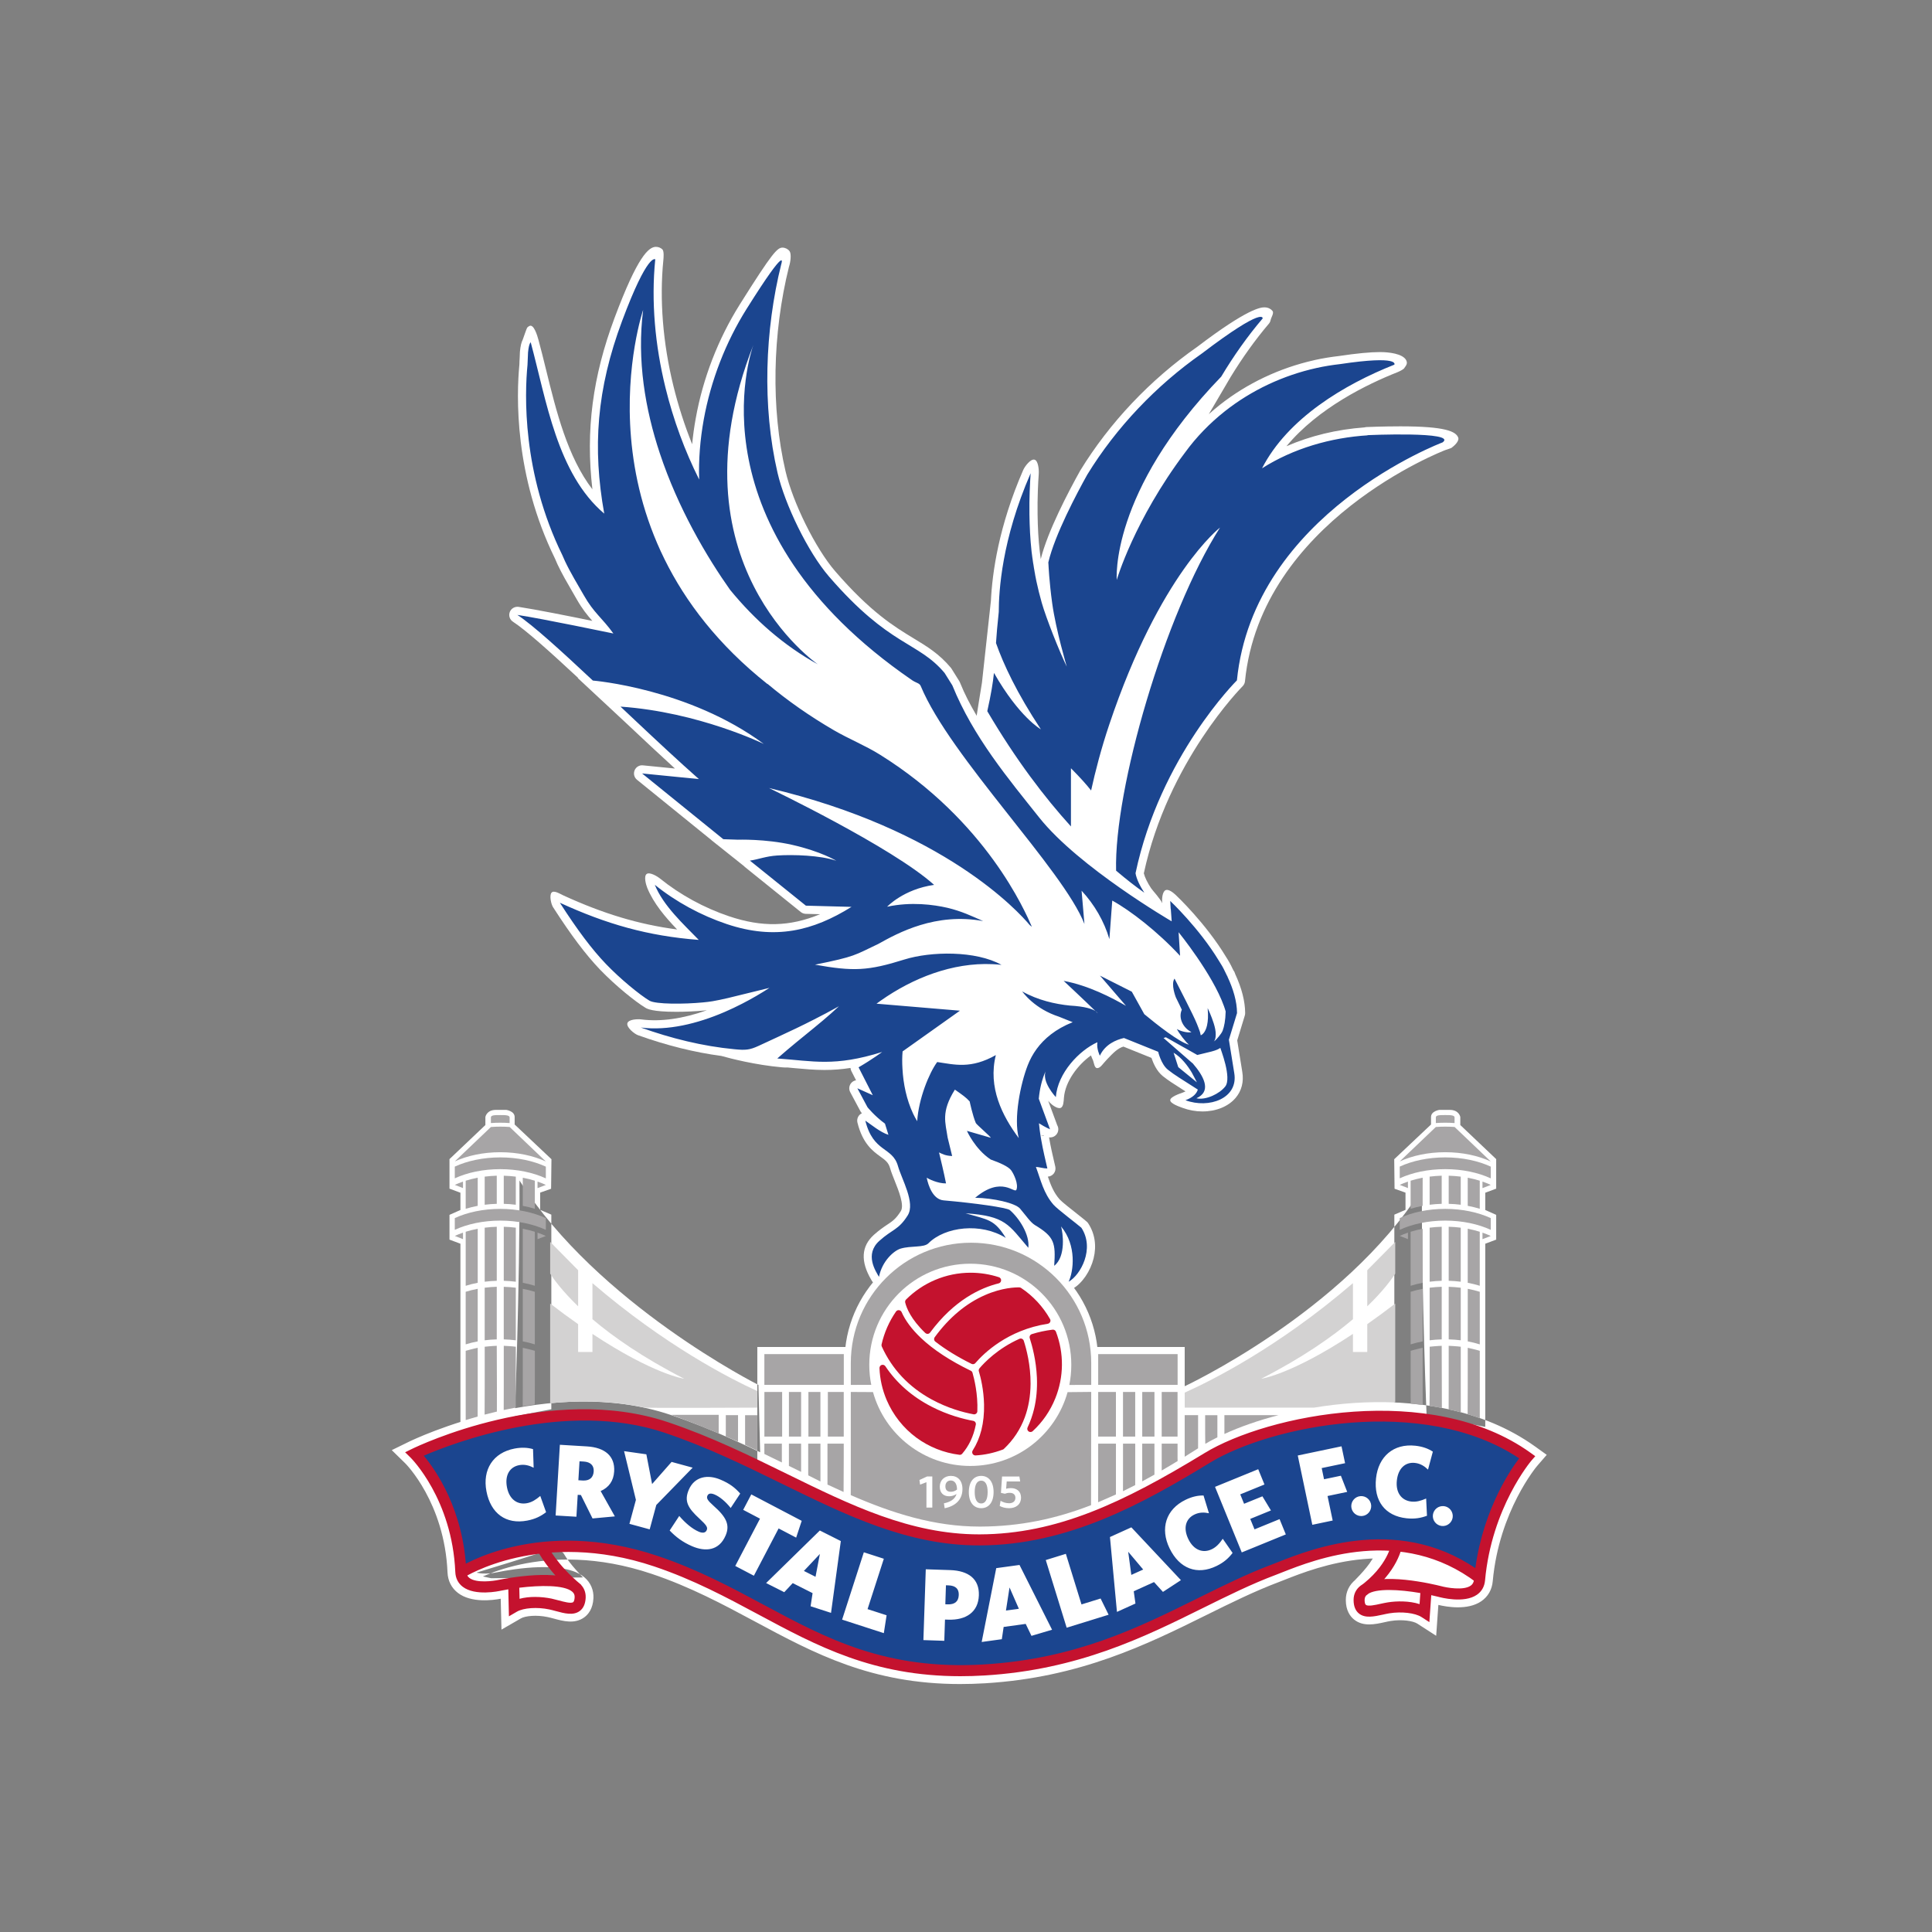 <svg width="512" height="512" viewBox="0 0 512 512" xmlns="http://www.w3.org/2000/svg" xmlns:xlink="http://www.w3.org/1999/xlink" xmlns:sketch="http://www.bohemiancoding.com/sketch/ns"><rect x="0" y="0" width="512" height="512" fill="#808080" stroke="none"/><title>crystal-palace</title><desc>Created with Sketch.</desc><defs><path id="a" d="M5.425 3.13h1.285v7.877h-1.285v-7.877z"/></defs><g sketch:type="MSLayerGroup" fill="none"><path d="M200.988 367.011s-42.577-21.378-63.319-54.17c.11 28.178-1.279 63.327-1.279 63.327l65.166 12.817-.568-21.974zm112.513.58s42.577-19.694 63.319-52.481c-.11 28.172 1.285 61.053 1.285 61.053l-65.172 12.822.568-21.394zm.459 41.124h-113.262v-51.747h113.262v51.747zm-22.932-47.917c0 18.336-15.047 33.217-33.606 33.217-18.554 0-33.6-14.881-33.6-33.217 0-18.347 15.047-33.223 33.6-33.223 18.559 0 33.606 14.875 33.606 33.223m-169.013 17.34v-48.54l-2.895-1.087v-6.563l2.895-1.286v-4.576l-2.895-1.082v-7.827l9.511-9.03v-2.136s.32-1.877 2.757-1.877h2.806s2.194.32 2.194 1.877v1.993l9.754 9.201-.094 7.827-2.9 1.027v4.565l2.961 1.27v51.575l-24.095 4.67zm271.595 0v-48.54l2.895-1.087v-6.563l-2.895-1.286v-4.576l2.895-1.082v-7.827l-9.511-9.03v-2.136s-.32-1.877-2.757-1.877h-2.812s-2.189.32-2.189 1.877v1.993l-9.754 9.201.088 7.827 2.9 1.027v4.565l-2.955 1.27v51.575l24.095 4.67zm-139.135 68.15c-23.549 0-38.601-8.081-54.459-16.598-8.403-4.504-17.087-9.168-27.293-12.596-28.87-9.704-47.881 2.186-48.675 2.699l-3.849-5.939c.904-.591 22.512-14.312 54.773-3.472 10.768 3.621 19.717 8.429 28.379 13.076 16.376 8.787 31.82 17.094 57.249 15.565 23.786-1.43 40.134-9.521 55.942-17.348 6.738-3.339 13.106-6.491 19.855-9.03l1.549-.602c8.458-3.35 34.213-13.518 56.449 3.433l-4.284 5.63c-19.066-14.539-41.226-5.779-49.574-2.484-.629.248-1.18.469-1.654.646-6.412 2.418-12.632 5.492-19.21 8.749-15.675 7.755-33.441 16.553-58.644 18.071-2.255.132-4.439.199-6.556.199m126.132-12.788l-5.001-3.223c-1.119-.723-4.069-1.181-7.063-.701-.529.083-1.086.21-1.638.331-2.509.557-5.635 1.236-8.061-.712-.992-.8-2.189-2.346-2.189-5.183-.006-2.158.926-4.079 2.619-5.398 5.525-4.3 19.083-1.297 23.108-.276 2.674.734 5.629.707 6.208.177 1.373-15.278 7.576-26.329 11.066-31.462-25.065-15.168-63.424-6.927-77.804 2.263-21.432 13.705-39.302 22.206-62.123 22.305-19.447.017-35.949-8.004-53.367-16.537-9.754-4.78-19.833-9.72-30.915-13.446-23.301-7.832-49.805.983-59.873 5.006 3.744 5.155 9.45 15.273 10.068 29.757.546.673 3.485.845 6.126.259 4.141-.845 17.826-3.19 23.135 1.369 1.627 1.402 2.47 3.356 2.365 5.509-.138 2.832-1.4 4.327-2.437 5.078-2.514 1.833-5.602.999-8.089.32-.551-.144-1.092-.293-1.61-.397-2.972-.629-5.938-.315-7.096.359l-5.139 2.97-.198-8.191c-2.029.392-7.78 1.187-11.331-1.529-1.715-1.314-2.674-3.196-2.768-5.448-.794-18.518-11.094-28.802-11.198-28.901l-3.578-3.499 4.499-2.197c1.505-.734 37.344-17.911 69.362-7.153 11.524 3.875 21.823 8.925 31.77 13.805 16.591 8.13 32.261 15.808 50.009 15.808h.237c21.117-.088 37.989-8.169 58.357-21.196 16.839-10.752 60.882-19.981 88.699-.077l3.148 2.258-2.531 2.925c-.099.11-10.09 11.95-11.777 30.551-.198 2.247-1.246 4.085-3.022 5.31-3.639 2.517-9.28 1.49-11.391.982l-.579 8.186zm-226.104-15.46s-3.518-3.533-4.984-6.127c-2.895-5.139-25.539 5.001-25.539 5.001l6.175 1.33m228.289 1.146s3.6-3.45 5.122-6.005c3.033-5.067 25.418 5.602 25.418 5.602l-6.203 1.187m-261.435-1.931s-.491-13.943-3.611-20.125c-3.126-6.188-4.378-12.414-4.378-12.414s18.984-9.566 31.356-9.797c12.367-.232 43.156 5.122 52.744 10.416 9.594 5.299 35.448 19.495 48.857 22.393 13.415 2.898 35.569-.552 49.425-6.259 13.856-5.707 23.124-15.538 28.737-18.033 5.613-2.495 23.725-9.052 35.905-10.145 12.18-1.104 26.846 3.891 35.111 5.453 8.265 1.562 7.047 4.692 7.047 4.692l-9.941 31.672s-15.896-5.409-26.554-5.718c-10.658-.315-28.787 7.711-34.405 9.792-5.607 2.086-30.303 12.403-38.254 15.532-7.951 3.124-34.808 10.311-50.114 6.878-15.301-3.439-45.03-18.546-52.805-22.41-7.78-3.858-35.905-13.137-39.632-11.365-3.727 1.766-29.487 9.439-29.487 9.439" fill="#fff" sketch:type="MSShapeGroup"/><path d="M276.523 300.835l.182.088-.937.155.755-.243zm109.943-184.798c-.562-1.722-3.49-3.052-15.35-3.052-4.62 0-8.927.188-8.971.188-.187.006-.364.044-.54.094-7.339.535-14.347 2.23-20.676 4.984 8.397-10.14 21.476-16.476 29.383-19.6.408-.166 1.577-.701 1.825-1.082.38-.607 1.031-1.159.496-2.147-.921-1.683-4.516-2.12-6.92-2.12-2.58 0-6.247.353-10.834 1.043-2.183.248-4.339.602-6.401 1.054l-.276.072c-9.109 2.048-17.727 6.132-24.922 11.812-1.009.8-1.979 1.628-2.933 2.473l5.795-9.875c3.137-5.128 6.528-9.869 10.112-14.086.243-.282.403-.624.474-.982.143-.718.959-1.844.496-2.412-.298-.353-.959-.949-2.139-.949-1.048 0-4.51.353-17.793 10.454-12.5 8.743-23.213 20.069-31.031 32.814-3.137 5.63-8.623 16.079-10.448 23.436-.105-.745-.21-1.485-.287-2.202-.331-2.953-.507-6.016-.557-9.648-.061-4.344.132-8.235.309-10.73.077-1.049-.121-3.522-1.136-3.764-1.02-.254-2.569 1.783-2.983 2.749-6.495 14.887-8.204 27.267-8.557 34.652l-2.376 21.72c-.27 1.501-1.4 8.754-1.4 8.754-1.803-3.141-3.071-5.47-4.45-8.876l-.171-.331-2.046-3.273-.176-.248c-3.099-3.687-6.23-5.591-9.853-7.783-5.089-3.091-11.419-6.927-20.825-17.823-5.188-6.016-11.204-18.165-13.145-26.528-3.849-16.565-3.49-36.369.932-54.159.403-1.187.684-3.356.154-4.096-.403-.563-1.158-.949-1.858-.949-1.384 0-2.636 1.22-11.314 15.025l-.066.11c-5.696 9.085-9.721 19.473-11.623 30.071-.425 2.307-.739 4.609-.959 6.894-2.012-5.012-3.678-10.2-4.979-15.494-2.779-11.343-3.7-22.857-2.652-33.284.066-.651.21-2.39-.254-2.854-.447-.425-1.064-.673-1.709-.673-1.913 0-4.852 2.467-10.967 18.822-5.817 15.565-7.692 29.834-5.872 45.438-6.605-8.605-9.583-20.715-12.262-31.617-.667-2.705-1.318-5.36-2.007-7.899-.342-1.275-1.263-4.361-2.421-3.775l-.237.138-.028.017-.121.099-.154.127c-.237.226-1.075 2.92-1.219 3.212-.369.695-.612 1.711-.755 3.19l-.011.21c0 .508-.033 1.016-.061 1.523-.033.563-.072 1.12-.072 1.683-.788 8.18-1.412 29.343 9.439 51.46l.248.574.441 1.005c1.18 2.489 2.514 4.78 3.793 6.982.425.729.838 1.446 1.246 2.164 1.5 2.633 2.812 4.239 4.163 5.768-6.126-1.253-15.179-3.058-19.546-3.715-1.009-.132-1.968.419-2.332 1.363-.358.949-.017 2.02.838 2.572 3.645 2.396 10.294 8.395 17.274 14.898l-.099.028 12.384 11.531 1.13 1.06c4.042 3.809 8.237 7.744 12.246 11.393l-8.491-.845c-.937-.11-1.847.442-2.205 1.325-.364.883-.105 1.899.64 2.5l19.761 16.013-.017.006 8.645 6.889.182.193 14.837 11.95c.364.293.822.458 1.29.475l3.804.099c-8.056 3.35-15.422 3.461-24.045.569-6.644-2.23-13.007-5.702-18.394-10.046-.766-.618-2.724-1.766-3.512-1.181-.788.591-.204 2.765.165 3.682 1.682 4.123 4.78 7.755 7.912 11.023-10.222-1.352-19.552-4.173-30.176-9.041-.877-.403-2.476-1.441-3.104-.718-.623.729-.121 3.036.397 3.847 4.808 7.468 8.662 12.59 12.489 16.581 4.025 4.189 9.335 8.478 11.948 10.046.496.309 1.836 1.104 8.199 1.104 2.404 0 5.078-.121 7.322-.337l.822-.077c-6.346 2.247-12.202 3.08-17.247 2.445-1.092-.16-3.578-.05-3.838 1.016-.254 1.076 1.803 2.787 2.84 3.157 7.57 2.705 14.975 4.554 22.066 5.487 2.332.657 8.976 2.396 16.133 3.025.485.044.937.044 1.373.033l1.748.166c2.746.248 5.343.497 8.111.497 2.277 0 4.527-.171 6.865-.535.022.282.094.557.226.817l1.246 2.451c-.452.077-.893.298-1.219.657-.629.673-.761 1.678-.325 2.489l2.685 5.023c.061.116.132.232.215.331l.198.237c-.116.05-.226.121-.336.193-.728.508-1.064 1.424-.849 2.285 1.389 5.597 4.091 7.562 6.071 9.003 1.351.977 2.167 1.568 2.591 3.102.287 1.016.75 2.153 1.235 3.373 1.026 2.561 2.569 6.43 1.604 7.965-1.296 2.07-2.183 2.666-3.667 3.648-.921.618-2.068 1.391-3.468 2.644-3.358 3.025-3.595 7.038-.695 11.939l.176.287c.441.778 1.329 1.192 2.217 1.054.888-.149 1.588-.828 1.764-1.717.673-3.455 6.346-6.193 7.455-6.265 1.952-.132 3.799-.259 5.067-1.529 2.068-2.064 13.277-2.191 13.277-2.191s1.312.044 3.38.469c.397.199.805.375 1.169.607.358.232.739.353 1.163.326.243 0 4.003 1.518 4.312 1.877.557.657 6.914 4.178 7.653 4.576.43.226 4.13 5.166 4.665 5.166.86 1.27 1.185.916 1.208-.381 2.409-1.424 4.576-4.598 5.409-7.981.833-3.373.331-6.579-1.434-9.279-.099-.155-.215-.293-.353-.414-.375-.342-1.351-1.12-2.498-2.026-1.566-1.231-4.179-3.29-4.709-3.897-1.588-1.816-2.36-3.792-3.126-6.039.607-.039 1.174-.331 1.56-.817.403-.508.551-1.187.408-1.821l-.287-1.242c-.441-1.899-.943-4.046-1.345-6.403l-.028-.121.27.017h.033c1.191 0 2.156-.966 2.156-2.158 0-.403-.11-.778-.298-1.098l-2.382-6.452.452.508c.59.618 2.013 1.672 2.823 1.38.799-.276.827-1.844.893-2.694.336-4.305 3.623-8.666 7.168-11.221.198.585.391.977.441 1.071.369.723.403 2.296 1.213 2.296l.044-.006c.816-.011 1.434-1.148 2.608-2.362 1.483-1.546 2.729-2.881 4.29-3.339l7.438 2.997c.441 1.33 1.362 3.494 2.983 4.808 1.395 1.126 2.751 1.982 5.21 3.544l.827.524c-.226.11-.469.221-.75.32-.849.304-3.292 1.109-3.297 2.015 0 .9 2.426 1.717 3.275 2.031 1.649.618 3.468.949 5.249.949 3.661 0 6.865-1.314 8.8-3.593 1.593-1.882 2.205-4.267 1.77-6.883-.325-1.959-1.097-6.795-1.345-8.351l2.012-6.596c.061-.204.094-.425.094-.64-.017-3.124-.91-6.613-2.647-10.371l-.083-.248c-.077-.259-.21-.491-.369-.69l-.27-.53c-.469-1.027-1.042-2.053-1.775-3.179-5.332-8.798-12.919-15.968-13.238-16.272-.645-.602-1.913-1.656-2.713-1.286-.799.375-.965 2.103-.915 2.986l.028.469c-.518-1.236-2.503-3.306-2.944-3.969-.959-1.435-1.671-2.903-1.93-3.958 6.401-29.646 25.992-49.384 26.185-49.583.353-.353.579-.817.623-1.319 4.246-42.419 52.639-61.092 53.13-61.274.182-.066 1.434-.458 1.588-.569 1.682-1.242 1.952-2.219 1.814-2.644z" fill="#fff" sketch:type="MSShapeGroup"/><path d="M254.507 443.985c-23.086 0-37.918-7.965-53.549-16.355-8.48-4.548-17.236-9.245-27.607-12.734-29.972-10.079-50.202 2.787-50.406 2.914l-1.649-2.534c.871-.563 21.663-13.783 53.02-3.246 10.608 3.566 19.48 8.329 28.07 12.933 16.635 8.931 32.343 17.37 58.329 15.808 24.189-1.457 40.719-9.637 56.708-17.558 6.694-3.317 13.018-6.447 19.678-8.953.447-.171.976-.375 1.577-.613 9.07-3.582 33.154-13.087 54.475 3.163l-1.831 2.407c-19.965-15.223-42.902-6.171-51.537-2.754-.618.237-1.163.458-1.627.629-6.512 2.451-12.775 5.547-19.397 8.837-15.499 7.672-33.066 16.366-57.866 17.856-2.2.132-4.328.199-6.39.199" fill="#292D6B" sketch:type="MSShapeGroup"/><path d="M251.37 420.139l-.684-.022-.165 5.034.623.022c1.847.055 2.878-.723 2.939-2.489.061-1.634-.871-2.484-2.713-2.545m15.217 6.671l3.424-.469-2.476-5.647-.948 6.116zm-50.466-8.942l1.158-6.055-4.24 4.504 3.082 1.551zm-61.429-30.544l-1.114-.066-.303 5.023 1.141.072c1.792.105 2.823-.762 2.922-2.418.094-1.573-.855-2.506-2.647-2.611" fill="#1B458F" sketch:type="MSShapeGroup"/><path d="M299.81 417.366l3.148-1.424-3.975-4.714.827 6.138zm82.765-12.959c-1.456.116-2.724-.966-2.851-2.418-.116-1.457.965-2.732 2.426-2.854 1.45-.121 2.724.966 2.84 2.418.127 1.457-.965 2.732-2.415 2.854zm-4.135-14.947c-.915-.894-2.013-1.612-3.474-1.772-2.564-.276-4.444 1.463-4.786 4.653-.353 3.251 1.257 5.31 3.849 5.591 1.301.138 2.509-.193 3.915-.806l.221 4.565c-1.593.591-3.242.905-5.431.668-5.701-.618-8.712-4.637-8.072-10.587.623-5.785 4.637-9.268 10.421-8.638 1.891.204 3.391.751 4.637 1.568l-1.279 4.758zm-17.484 12.303c-1.45.116-2.724-.966-2.845-2.418-.116-1.457.959-2.732 2.421-2.854 1.45-.116 2.724.966 2.845 2.423.116 1.452-.959 2.732-2.421 2.848zm-7.78 1.192l-5.398 1.132-3.854-18.364 11.595-2.434.943 4.471-6.197 1.297.618 2.959 4.466-.933 1.676 4.283-5.21 1.093 1.362 6.497zm-24.095 8.451l-7.085-17.376 11.446-4.675 1.654 4.051-6.418 2.616 1.015 2.495 4.858-1.976 2.261 3.742-5.486 2.241 1.136 2.771 6.638-2.71 1.654 4.051-11.673 4.769zm-6.677 3.593c-5.155 2.517-9.842.712-12.455-4.67-2.547-5.238-.998-10.327 4.235-12.866 1.709-.833 3.27-1.17 4.764-1.143l1.439 4.708c-1.246-.265-2.558-.293-3.871.353-2.327 1.132-2.994 3.61-1.593 6.497 1.423 2.936 3.887 3.82 6.23 2.677 1.174-.569 2.024-1.496 2.889-2.765l2.608 3.753c-1.037 1.352-2.261 2.495-4.246 3.455zm-14.209 6.872l-2.365-2.605-5.376 2.434.452 3.251-4.902 2.219-1.853-19.843 5.668-2.567 13.139 13.998-4.764 3.113zm-25.517 9.488l-5.536-17.928 5.321-1.65 4.146 13.407 5.062-1.568 2.123 4.3-11.116 3.439zm-9.329 2.158l-1.527-3.168-5.845.806-.485 3.251-5.337.734 3.86-19.567 6.164-.845 8.629 17.166-5.459 1.623zm-22.044-4.289l-.871-.028-.187 5.63-5.536-.188.629-18.767 6.49.215c4.836.166 7.73 2.362 7.581 6.69-.149 4.427-3.38 6.607-8.105 6.447zm-17.081 3.571l-11.055-3.582 5.756-17.845 5.299 1.711-4.312 13.352 5.045 1.628-.733 4.736zm-13.994-5.371l-5.414-1.755.529-3.477-5.266-2.655-2.244 2.407-4.808-2.423 14.236-13.926 5.563 2.798-2.597 19.032zm-25.38-12.436l6.556-12.53-4.455-2.34 2.15-4.09 13.36 7.004-1.472 4.449-4.648-2.434-6.556 12.53-4.935-2.589zm-5.745-15.941c3.363 2.975 4.4 5.05 3.192 7.871-1.742 4.074-5.376 4.349-8.872 2.848-2.525-1.082-4.35-2.484-5.955-4.173l2.536-3.858c1.593 1.866 3.441 3.428 5.161 4.167.998.431 1.792.353 2.117-.392.309-.723.039-1.253-1.957-3.091-2.988-2.754-4.091-4.592-2.795-7.617 1.516-3.544 5.045-4.129 8.441-2.672 2.498 1.065 3.832 2.147 5.194 3.676l-2.525 3.82c-1.378-1.739-2.939-3.003-4.24-3.56-1.02-.436-1.671-.304-1.924.298-.292.673-.044 1.192 1.627 2.683zm-16.933 6.243l-5.37-1.463 1.72-6.348-3.137-12.916 5.905.839 1.522 7.882 5.166-5.867 5.585 1.523-9.638 9.891-1.753 6.458zm-15.146-2.892l-3.082-6.21-.844-.05-.347 5.807-5.508-.331 1.125-18.739 7.162.431c4.83.293 7.466 2.605 7.228 6.624-.154 2.528-1.4 4.25-3.584 5.211l3.766 6.712-5.916.546zm-17.313.569c-5.635 1.076-9.682-1.888-10.801-7.772-1.092-5.718 1.731-10.222 7.449-11.315 1.869-.353 3.457-.27 4.896.149l.165 4.929c-1.136-.585-2.398-.955-3.843-.684-2.536.491-3.832 2.705-3.231 5.856.612 3.207 2.757 4.714 5.321 4.223 1.279-.243 2.343-.916 3.507-1.915l1.544 4.305c-1.356 1.038-2.845 1.816-5.006 2.224zm180.243-16.631c-21.233 13.567-38.513 21.659-60.243 21.747-29.377.11-52.143-19.374-83.147-29.801-31.015-10.421-66.699 6.982-66.699 6.982s11.391 11.139 12.251 31.28c0 0 20.698-13.512 51.713-3.091 31.009 10.427 47.076 31.225 86.973 28.818 34.747-2.086 54.508-18.193 76.828-26.599 6.925-2.605 32.454-14.489 54.536 2.285 2.012-19.628 12.544-31.804 12.544-31.804-26.427-18.905-69.158-9.786-84.757.182z" fill="#1B458F" sketch:type="MSShapeGroup"/><path d="M141.807 423.203c1.566 0 3.088.182 4.345.442.607.132 1.252.304 1.891.475 1.384.37 3.27.894 3.854.464.215-.16.358-.629.391-1.281.028-.629-.165-1.087-.634-1.485-2.134-1.838-8.546-1.722-14.038-1.054l.072 2.936c1.296-.359 2.724-.497 4.119-.497zm226.288-1.838c-2.525 0-4.659.326-5.756 1.187-.485.375-.706.828-.706 1.457.006.657.127 1.132.336 1.297.557.453 2.47.039 3.86-.276.651-.138 1.301-.282 1.924-.381 2.387-.386 5.734-.425 8.447.458l.204-2.931c-2.746-.475-5.734-.811-8.309-.811zm10.702 8.517l-2.079-1.341c-1.704-1.098-5.282-1.518-8.508-.999-.562.088-1.152.226-1.748.353-2.305.502-4.676 1.027-6.33-.298-.943-.762-1.417-1.965-1.417-3.588-.006-1.529.623-2.832 1.825-3.764 5.001-3.908 19.673-.326 21.332.094 1.45.403 5.944 1.225 7.868-.116.54-.37.822-.894.893-1.65 1.533-16.874 9.164-28.393 11.954-32.097-25.446-16.99-65.966-8.583-81.878 1.12-18.118 11.061-37.763 21.858-60.993 21.957h-.265c-18.895 0-35.067-7.932-52.187-16.322-9.809-4.813-19.954-9.781-31.163-13.551-26.212-8.804-56.251 2.832-63.805 6.099 3.165 3.781 10.581 14.307 11.287 30.706.028.756.292 1.292.811 1.689 1.875 1.43 6.385.822 7.824.497 1.698-.348 16.519-3.223 21.338.922 1.158.988 1.726 2.318 1.654 3.847-.083 1.617-.618 2.798-1.588 3.505-1.72 1.258-4.069.618-6.346 0-.584-.155-1.169-.315-1.72-.431-3.203-.673-6.793-.425-8.552.585l-2.134 1.242-.165-7.153c-.662.11-1.29.226-1.875.348-.667.149-6.92 1.485-10.206-1.027-1.219-.933-1.897-2.274-1.963-3.897-.833-19.33-11.711-30.182-11.821-30.292l-1.483-1.457 1.864-.905c1.478-.729 36.583-17.547 67.813-7.06 11.391 3.836 21.619 8.854 31.516 13.7 16.806 8.241 32.685 16.024 50.908 16.024h.248c20.279-.083 37.802-8.302 59.487-21.527 16.762-10.233 59.967-19.021 86.367-.127l1.301.938-1.053 1.209c-.094.127-10.509 12.397-12.257 31.727-.154 1.612-.888 2.92-2.15 3.786-3.402 2.357-9.588.729-10.283.535-.562-.138-1.174-.287-1.82-.425l-.502 7.142zm-124.274 14.33c-23.08 0-37.907-7.959-53.533-16.349-8.475-4.548-17.247-9.251-27.613-12.739-29.906-10.051-50.252 2.793-50.45 2.925l-1.593-2.451c.866-.574 21.663-13.777 52.976-3.246 10.608 3.566 19.48 8.329 28.065 12.933 16.64 8.931 32.354 17.365 58.357 15.808 24.194-1.452 40.735-9.643 56.73-17.558 6.688-3.317 13.012-6.447 19.667-8.947.447-.171.976-.381 1.577-.618 9.065-3.577 33.132-13.087 54.431 3.163l-1.77 2.324c-19.998-15.24-42.952-6.171-51.586-2.76-.623.237-1.163.458-1.621.635-6.517 2.445-12.781 5.547-19.403 8.826-15.499 7.678-33.066 16.371-57.855 17.862-2.194.132-4.323.193-6.379.193m-102.34-21.941c-7.013-5.74-9.732-11.31-9.847-11.553l2.63-1.27c.033.061 2.591 5.255 9.07 10.559l-1.853 2.263zm209.797.608l-1.72-2.368c7.548-5.492 8.447-11.343 8.453-11.404l2.9.408c-.044.287-1.092 7.148-9.632 13.363" fill="#C4122E" sketch:type="MSShapeGroup"/><path d="M290.294 267.935c.226.221.43.425.618.596 0 0-.094-.254-.618-.596m-15.631-113.865c-.452-2.169-.926-4.868-1.285-7.877.281 2.489.689 5.089 1.285 7.877" fill="#27409B" sketch:type="MSShapeGroup"/><g transform="matrix(1 0 0 -1 267.954 157.201)"><mask id="b" sketch:name="path212"><use xlink:href="#a"/></mask><path d="M6.709 3.131c-.452 2.169-.926 4.868-1.285 7.877.281-2.489.689-5.089 1.285-7.877" mask="url(#b)" fill="#fff" sketch:type="MSShapeGroup"/></g><g sketch:type="MSShapeGroup"><path d="M295.793 233.533" fill="#F4F4F4"/><path d="M324.697 287.938c-.788.999-2.046 1.877-3.385 2.462-1.478.651-3.06.949-4.251.651l.088-.044.353-.188.265-.144c2.999-1.86 1.378-5.365-1.737-8.942l-.055-.011-7.135-6.21-.38-.337-.11-.094.072-.022.221-.072.055-.011.265-.088 1.075.602 3.634 2.053.27.144 1.61.911 1.748.988.017-.006.039-.011c1.638-.381 3.479-.839 3.755-.916 1.224-.32 1.913-.668 2.288-.955.028.254 3.11 7.937 1.301 10.239zm-8.011-1.523l-2.58-2.103-1.853-1.507-.463-1.43-.116-.375-.645-1.954-.011-.061c2.079 1.231 3.722 3.45 4.797 5.222.226.381 1.378 2.622 1.378 2.622l-.507-.414zm-13.442-17.657l-3.303-5.95-8.436-4.256 6.892 8.004c-3.628-2.075-9.814-5.371-16.519-6.618 0 0 5.701 5.332 8.419 7.998.518.337.612.602.612.602l-.612-.602c-.805-.519-2.625-1.214-6.793-1.452-3.865-.392-8.447-1.408-12.61-3.753 0 0 .827 1.22 2.531 2.688l.072.055.022.022c1.593 1.358 3.937 2.903 7.096 3.93.243.083 3.407 1.391 3.661 1.463-2.277.911-4.185 1.998-5.778 3.235-3.082 2.379-4.99 5.244-6.131 8.158-1.968 5.039-3.771 14.141-2.382 19.33-4.367-5.873-8.221-13.44-6.076-22.007-6.65 3.748-10.934 2.522-15.543 1.844-2.128 2.87-4.94 9.764-5.299 15.676-.391-.624-.755-1.303-1.092-2.009-1.72-3.671-2.597-7.866-2.812-11.895-.105-1.606-.094-3.157.033-4.576v-.011l15.196-10.791-22.104-1.855.011-.011 1.114-.806c8.508-5.994 19.006-10.129 29.542-9.659.816.028 1.632.094 2.448.188-6.787-3.803-18.702-3.621-25.766-1.408-9.588 2.997-13.393 3.179-23.654 1.358 10.774-2.18 10.382-2.473 16.773-5.498 5.249-2.942 15.218-8.373 27.789-6.055-3.082-1.352-5.712-2.622-9.456-3.516-3.656-.839-9.616-1.656-15.995-.287 0 0 4.339-4.648 12.45-5.79-11.066-9.991-43.762-25.666-43.762-25.666 46.425 10.973 66.159 32.787 69.103 36.314l.573.458c-1.748-3.985-12.042-28.018-40.261-45.614-3.909-2.44-8.226-4.162-12.213-6.475-6.368-3.709-12.257-7.816-17.611-12.314l.028.088c-52.501-41.74-32.961-99.177-32.961-99.177-1.698 13.324.557 26.373 4.411 37.992 2.448 7.374 5.541 14.158 8.684 20.064 3.534 6.635 7.124 12.154 9.936 16.128 6.534 7.992 14.292 14.826 23.279 19.76 0 0-39.621-27.013-17.115-84.6-.877 2.462-16.458 48.612 42.086 88.806 1.13.762 1.952.734 2.288 1.557 7.785 18.772 37.785 48.661 43.376 63.04l-.755-8.82c3.358 3.615 5.988 8.092 7.366 12.833.254-2.903.513-7.314.761-10.217 4.847 2.666 12.036 8.235 17.969 14.644l-.16-.171-.59-.635.254.27.138.155.198.21.16.171-.259-4.267-.127-1.987s8.965 11.034 12.014 19.567c.171.486.331.966.458 1.43-.055 2.401-.397 4.013-.794 5.078-.342.905-1.704 2.396-2.001 2.616-.215.166-.353.215-.353.215.419-.32.507-1.093.513-1.81.006-.905-.187-1.849-.524-2.925-.314-1.01-.695-1.976-1.009-2.716-.342-.811-.607-1.347-.607-1.347.187 1.982.088 3.433-.143 4.482l-.017.094c-.452 1.976-1.362 2.495-1.604 2.6l-.061.028c-.066-.32-.138-.624-.215-.9-.248-.723-.529-1.43-.805-2.125-1.015-2.539-4.72-9.555-5.933-12-1.048 1.496.353 4.979.353 4.979.474.922 1.577 3.268 1.577 3.268-1.026 2.34.491 4.929 2.547 5.917-.579.259-2.503-.017-3.854-.8.502 1.021 2.31 3.455 3.214 4.151-2.602-.646-8.579-5.376-11.854-8.092zm22.082-9.864l-.121-.381.061.248c-.198-.408-.397-.817-.607-1.236-.474-1.043-1.048-2.009-1.66-2.947-5.244-8.649-12.874-15.814-12.874-15.814l.121 2.103.028.011.237 3.284s-24.597-14.301-35.089-27.482c-8.133-10.222-17.495-21.367-23.042-35.055l-2.051-3.279c-7.085-8.429-14.473-6.839-30.656-25.584-5.547-6.43-11.672-19.081-13.613-27.449-4.108-17.674-3.374-37.793.992-55.346 0 0 2.051-5.994-9.153 11.829l.006-.011c-5.607 8.914-9.533 19.065-11.408 29.42-.954 5.293-1.384 10.625-1.213 15.875-3.799-7.578-6.843-15.825-8.927-24.336-2.751-11.21-3.827-22.862-2.707-34.012 0 0-1.968-1.921-8.767 16.266-6.804 18.198-7.879 33.725-4.753 51.118-12.5-10.603-15.328-30.027-19.485-45.399l-.006.011h-.006l-.022.017h-.006c-.033.033-.088.105-.154.237-.16.298-.375.971-.513 2.396l-.143 3.317c-.755 7.7-1.467 28.614 9.252 50.472.232.508.441 1.038.678 1.534 1.522 3.218 3.325 6.121 4.962 8.997 2.713 4.791 4.824 5.961 7.868 10.184-.32-.05-18.713-3.913-25.446-4.924 4.075 2.672 11.529 9.45 20.004 17.398 0 0 25.38 2.042 45.301 16.796 0 0-17.247-8.451-37.973-9.891l3.661 3.45c5.905 5.558 11.832 11.095 17.109 15.753l-.077-.006-14.97-1.485 21.52 17.426 3.865.132s7.228-.254 14.385 1.363c7.631 1.733 11.684 4.212 11.684 4.212-4.262-1.446-11.353-1.667-15.631-1.391-3.049.193-5.04 1.049-7.256 1.358l1.263 1.01 13.575 10.929 12.092.32c-10.206 6.359-20.224 8.865-33.071 4.554-6.826-2.291-13.442-5.878-19.061-10.405 2.272 5.58 7.548 10.377 11.65 14.605-13.536-1.043-24.442-4.178-36.809-9.847 4.731 7.347 8.491 12.342 12.24 16.255 3.744 3.908 8.91 8.142 11.496 9.693 1.643.988 9.208.949 14.209.464.937-.088 1.797-.188 2.498-.309 1.147-.188 2.58-.497 4.108-.85l10.994-2.694c-2.233 1.452-4.67 2.876-7.239 4.195-1.516.778-3.077 1.523-4.67 2.208-7.195 3.091-15.036 5.012-22.182 4.107 7.989 2.859 16.354 4.951 24.823 5.751 2.911.282 3.97.237 6.506-.944 3.782-1.75 6.903-3.19 9.908-4.625 1.522-.734 3.033-1.474 4.56-2.258 2.112-1.071 4.284-2.208 6.716-3.566-1.4 1.319-2.812 2.55-4.257 3.775l-2.476 2.053c-2.922 2.396-6.049 4.879-9.616 8.015 9.561.668 15.097 2.252 27.795-1.722 0 0-2.613 1.954-6.247 4.062l3.766 7.396-4.086-1.838 2.685 5.023s1.908 2.368 4.626 4.344l.921 2.964c-2.101-.624-4.791-2.87-6.126-3.759 2.123 8.533 7.19 6.861 8.651 12.033.981 3.494 4.676 9.753 2.586 13.076-2.454 3.913-4.064 3.637-7.521 6.756-4.008 3.599-.921 8.103-.094 9.538.827-4.212 3.964-6.955 5.745-7.49 2.795-.822 6.148-.193 7.372-1.419 4.416-4.41 13.917-5.531 20.489-1.413-3.044-4.924-4.609-4.775-10.663-6.524 10.697.707 11.402 3.052 16.635 9.146.43-3.472-2.448-7.888-4.907-10.002-.766-.651-9.269-1.849-17.528-2.567-2.9-.254-4.075-3.985-4.494-5.994.507.293 2.845 1.523 5.122 1.496-.579-2.914-1.378-6.221-1.858-8.208.816.37 1.649.889 3.479.949l-1.196-4.89c-.562-3.908-1.831-6.734 1.919-12.706 2.068 1.452 2.983 2.081 3.92 3.135 0 0 .777 3.731 1.632 5.724.165.375 3.849 3.527 3.981 3.908l-6.341-1.838s2.117 4.819 6.302 7.595c2.481.878 4.687 1.877 5.409 2.843.744 1.005 1.996 3.709 1.406 5.161-.474 1.17-3.843-3.831-10.934 2.131 4.841.077 10.647 1.402 11.899 2.881 1.621 1.921 2.784 3.665 3.953 4.366 5.15 3.091 5.508 4.714 5.095 10.78 3.187-2.462 2.294-8.881 1.814-10.432 4.223 5.073 3.297 11.961 2.007 14.655 3.165-1.761 7.002-8.765 3.38-14.301-.981-.889-6.335-4.901-7.377-6.094-2.685-3.074-3.358-6.53-4.676-10.035.932.055 2.101.431 3.038.419-.474-2.075-1.141-4.78-1.66-7.766l-.138-.817-.05-.337c-.066-.442-.132-.889-.193-1.347l-.033-.326c-.061-.458-.11-.922-.154-1.391 1.737 1.115 2.933 1.59 2.933 1.59l-2.977-8.081v-.022c.055-.607.132-1.22.232-1.833l.017-.116c.088-.552.204-1.109.331-1.656l.066-.27c.116-.502.27-.999.436-1.496l.11-.359c.21-.591.447-1.187.711-1.761-1.345 2.892 2.613 7.071 2.613 7.071.496-6.403 6.214-12.381 11.011-14.539-.265 1.777.656 3.566.656 3.566 1.417-3.025 4.312-4.212 6.385-4.686l3.882 1.562 4.113 1.656 1.081.436s.739 3.273 2.558 4.736c1.753 1.419 3.573 2.462 7.945 5.277-.325 1.087-1.312 2.109-3.281 2.821 6.214 2.329 14.049-.469 12.941-7.153-.391-2.357-1.428-8.865-1.428-8.865v-.022l1.472-4.802.436-1.435.044-.149.204-.662c-.017-3.097-1.003-6.375-2.503-9.588zm36.916-143.569l.358.033c-9.996.607-19.899 3.505-28.147 8.749 6.793-13.242 21.796-22.211 35.062-27.466 0 0 1.638-2.55-14.391-.149-2.084.237-4.152.569-6.197 1.021l-.094.017h.028c-8.811 1.954-17.181 5.867-24.249 11.448-3.986 3.157-7.576 6.828-10.581 10.973-13.514 17.989-18.079 33.725-18.079 33.725s-1.952-23.221 27.684-53.861c3.264-5.459 6.931-10.664 10.978-15.416 0 0 .684-3.472-16.094 9.273-12.136 8.489-22.733 19.644-30.375 32.102-2.746 4.924-8.623 15.968-10.327 23.276l.044.657s.182 4.377.987 10.2c.976 7.043 3.86 16.769 3.86 16.769-1.963-4.013-5.47-12.861-6.633-16.934-.568-1.993-1.02-3.869-1.412-5.674-.243-1.126-.43-2.202-.612-3.268-.099-.569-.193-1.159-.287-1.766-.138-.96-.281-1.915-.386-2.848-.375-3.4-.518-6.618-.568-9.853-.061-4.267.127-8.125.32-10.912-7.703 17.679-8.43 31.296-8.447 36.75-.38 3.477-.59 6.072-.733 8.246 1.996 5.68 5.541 13.258 11.893 22.868 0 0-5.712-3.185-12.433-14.958-.27 2.594-.744 5.547-1.77 10.145 7.62 12.96 15.262 22.934 22.171 30.546v-15.422c2.47 2.478 4.174 4.405 5.343 5.895 1.103-5.023 2.652-11.05 4.808-17.464 13.431-40.018 29.355-52.21 29.355-52.21-14.655 22.923-28.103 69.277-27.541 90.92 2.84 2.423 5.376 4.366 7.482 5.845-1.13-1.711-2.09-3.654-2.332-5.172 6.523-30.921 26.868-51.101 26.868-51.101 4.433-44.301 54.514-63.073 54.514-63.073 4.075-2.986-20.064-1.91-20.064-1.91" fill="#1B458F"/><path d="M369.753 370.517v-25.053c-2.625 2.015-5.089 3.814-7.416 5.448v7.385h-3.793v-4.802c-16.271 10.769-24.321 11.895-24.321 11.895 10.967-5.613 18.807-11.117 24.321-15.786v-9.56c-19.993 17.194-37.945 26.047-44.584 29.011 0 .475 0 1.937.006 3.98h34.278c6.843-1.137 14.159-1.683 21.503-1.369" fill="#D3D2D2"/><path d="M338.805 375.034c-5.365 1.391-10.233 3.108-14.325 4.984v-4.984h14.325zm-43.069 21.011c-1.334.596-3.722 1.645-4.725 2.07l.017-5.089v-10.443h4.709v13.462zm-.004-15.336h-4.703v-11.829h4.703v11.829zm16.333 5.574v-3.698h-4.201v7.115c1.395-.806 2.801-1.645 4.218-2.511l-.017-.905zm-.002-5.574h-4.201v-11.829h4.201v11.829zm-11.217 9.746v-7.871h-3.237v7.871l-.006 4.73c1.075-.519 2.156-1.071 3.242-1.623v-3.108zm-.003-9.746h-3.237v-11.829h3.237v11.829zm5.1 0h-3.237v-11.829h3.237v11.829zm-.003 8.918v-7.043h-3.242v9.991c1.081-.574 2.161-1.165 3.242-1.777v-1.17zm6.14-30.782h-21.051v8.164h21.051v-8.164zm-104.878 28.725c-1.533-.751-3.077-1.507-4.632-2.252l-.006-.911v-1.827h4.637v4.99zm.073-6.861h-4.703v-11.829h4.703v11.829zm12.014 12.72c1.423.668 2.851 1.325 4.268 1.959l.044-9.168v-3.637h-4.312v10.846zm4.312-12.72h-4.212v-11.829h4.212v11.829zm-11.297 0h-3.231v-11.829h3.231v11.829zm5.117 0h-3.181v-11.829h3.181v11.829zm6.197-21.864h-21.051v8.164h21.051v-8.164zm-9.422 32.142l3.231 1.628v-10.029h-3.242v7.656l.011.745zm-16.735-8.079c1.086.502 2.161 1.005 3.237 1.518v-9.389h-3.242v6.265l.006 1.606zm11.61 5.577l.54.259c.899.442 1.792.883 2.691 1.319v-7.479h-3.231v5.901z" fill="#A7A5A6"/><path d="M145.799 361.67v-16.211c2.619 2.02 5.084 3.82 7.41 5.453v7.385h3.793v-4.797c16.271 10.763 24.321 11.884 24.321 11.884-10.967-5.613-18.802-11.111-24.321-15.786v-9.555c19.155 16.471 36.435 25.291 43.691 28.603v4.394s-29.145.144-29.873-.011c-8.491-1.821-17.065-1.943-25.021-1.159" fill="#D3D2D2"/><path d="M190.462 379.88c-4.08-1.689-9.566-3.908-12.621-4.929h12.621v4.929zm1.883-.279v-4.57h3.242v4.57l-.011 2.44c-.32-.149-1.544-.668-3.242-1.38l.011-1.06zm125.162 2.983v-7.551h-3.551v11.017c1.169-.729 2.354-1.474 3.545-2.23l.006-1.236zm5.113-2.574v-4.973h-3.242v4.973l.033 2.622c.992-.585 2.068-1.165 3.209-1.728v-.894zm-33.433-12.999v-5.779c0-17.619-14.258-31.898-31.858-31.898s-31.858 14.279-31.858 31.898v5.779l5.425-.006c-.347-1.711-.529-3.488-.529-5.31 0-14.804 11.987-26.798 26.769-26.798 14.788 0 26.769 11.994 26.769 26.798 0 1.821-.182 3.61-.524 5.332l5.806-.017z" fill="#A7A5A6"/><path d="M153.211 343.786v-7.165l-7.41-7.507v8.418c1.015 1.579 3.253 4.653 7.41 8.655v-2.401zm216.542-6.253c-1.02 1.579-3.259 4.653-7.416 8.655v-9.566l7.416-7.501v8.412z" fill="#D3D2D2"/><path d="M251.977 392.346c-.855 0-1.439.563-1.439 1.54 0 .933.463 1.452 1.439 1.452.595 0 1.13-.193 1.643-.585v-.05c0-1.523-.667-2.357-1.643-2.357m8.056.04c-1.114 0-1.726 1.071-1.726 3.019 0 1.954.612 3.03 1.726 3.03 1.108 0 1.704-1.076 1.704-3.03 0-1.948-.595-3.019-1.704-3.019m7.386 7.301c-1.026 0-1.831-.243-2.487-.596l.232-1.363c.623.37 1.389.646 2.266.646.954 0 1.665-.48 1.665-1.441 0-.817-.535-1.319-1.505-1.319-.551 0-.943.105-1.285.243l-1.042-.232.292-4.338h4.593l.21 1.319h-3.573l-.149 1.926c.309-.088.695-.171 1.241-.171 1.638 0 2.707.938 2.707 2.495 0 1.833-1.34 2.832-3.165 2.832zm-7.383 0c-1.974 0-3.286-1.529-3.286-4.278 0-2.738 1.312-4.283 3.286-4.283 1.957 0 3.275 1.546 3.275 4.283 0 2.749-1.318 4.278-3.275 4.278zm-9.688.011l-.198-1.303c1.643-.331 2.922-1.06 3.352-2.473-.584.375-1.23.607-1.974.607-1.483 0-2.476-.889-2.476-2.556 0-1.711 1.257-2.848 2.939-2.848 1.803 0 3.071 1.209 3.071 3.494 0 2.892-1.968 4.537-4.714 5.078zm-3.275-.171h-1.555v-6.728l-1.682.646-.171-1.231 2.029-.938h1.378v8.252zm35.85-30.595c-3.159 11.288-13.503 19.562-25.782 19.562-12.285 0-22.639-8.285-25.788-19.578l-5.883-.033v22.034l-.011 5.304c11.055 4.813 22.126 8.34 34.157 8.34h.237c10.498-.039 19.943-2.059 29.289-5.674l.044-30.016-6.264.061zm-144.377-43.296c1.114.21 2.183.48 3.192.789v14.318c-1.015-.315-2.079-.58-3.192-.789v-14.318zm-1.851 14.031c-1.037-.127-2.106-.215-3.192-.243l.006-14.318c.518.017 1.037.039 1.555.077.551.044 1.097.099 1.632.166v14.318zm-8.244 0c1.037-.127 2.106-.215 3.198-.243v-14.318c-1.092.028-2.161.11-3.198.243v14.318zm-5.035 1.083c1.015-.326 2.073-.585 3.187-.795v-14.318c-1.114.21-2.172.48-3.187.789v14.324zm-2.887-26.747c.689-.315 1.412-.607 2.172-.867v1.722l-2.172-.856zm11.119 5.024c-1.092.028-2.161.11-3.198.243v-7.452c1.037-.127 2.106-.21 3.198-.248v7.457zm5.047-7.207c-1.037-.127-2.106-.215-3.192-.243v7.452c1.086.028 2.156.105 3.192.243v-7.452zm1.851.287c1.114.21 2.178.48 3.192.789v7.446c-1.009-.309-2.079-.58-3.192-.778v-7.457zm-11.945 7.453c-1.108.204-2.178.475-3.187.784v-7.446c1.015-.309 2.079-.58 3.187-.795v7.457zm15.853-6.424c.772.265 1.505.557 2.2.883l-2.2.845v-1.728zm-21.925 14.397c.689-.32 1.412-.607 2.172-.867v1.722l-2.172-.856zm21.925-.867c.772.265 1.505.557 2.2.883l-2.2.845v-1.728zm2.2-17.492c-3.314-1.534-7.515-2.451-12.075-2.451-4.554 0-8.739.916-12.053 2.44v3.108c3.314-1.529 7.499-2.434 12.053-2.434 4.56 0 8.761.916 12.075 2.445v-3.108zm0 13.644c-3.314-1.529-7.515-2.451-12.075-2.451-4.554 0-8.739.911-12.053 2.44v3.108c3.314-1.523 7.499-2.44 12.053-2.44 4.56 0 8.761.922 12.075 2.451v-3.108zm0-15.011c-3.314-1.534-7.515-2.456-12.075-2.456-4.554 0-8.739.916-12.053 2.44l9.572-9.124c.811-.066 1.638-.094 2.481-.094.844 0 1.665.028 2.481.088l9.594 9.146zm-14.558-11.693v1.507c.811-.061 1.643-.088 2.481-.088.844 0 1.671.028 2.481.088v-1.507c0-.569-1.235-.591-1.555-.602l-.926-.006-.932.006c-.331.011-1.549 0-1.549.602m11.643 60.161c-1.015-.326-2.079-.585-3.192-.795v-13.926c1.114.204 2.178.469 3.192.784v13.937zm-5.044-1.083c-1.031-.132-2.106-.21-3.192-.243v-13.932c1.086.028 2.161.116 3.192.243v13.932zm-5.047-.239c-1.092.028-2.161.105-3.198.237v-13.932c1.037-.138 2.106-.21 3.198-.248v13.943zm-5.047.53c-1.108.204-2.172.475-3.187.789v-13.937c1.015-.315 2.079-.574 3.187-.784v13.932zm262.364-29.847c1.114.21 2.178.48 3.187.789v14.318c-1.009-.315-2.073-.58-3.187-.789v-14.318zm-1.851 14.031c-1.037-.127-2.101-.215-3.192-.243v-14.318c.529.017 1.042.039 1.56.077.551.044 1.097.099 1.632.166v14.318zm-8.243 0c1.037-.127 2.101-.215 3.198-.243v-14.318c-1.097.028-2.161.11-3.198.243v14.318zm-5.038 1.083c1.015-.326 2.079-.585 3.187-.795v-14.318c-1.108.21-2.172.48-3.187.789v14.324zm-2.885-26.747c.689-.315 1.412-.607 2.172-.867v1.722l-2.172-.856zm11.12 5.024c-1.092.028-2.161.11-3.198.243v-7.452c1.037-.127 2.106-.21 3.198-.248v7.457zm5.046-7.207c-1.037-.127-2.101-.215-3.192-.243v7.452c1.092.028 2.156.105 3.192.243v-7.452zm1.851.287c1.114.21 2.178.48 3.187.789v7.446c-1.009-.309-2.073-.58-3.187-.778v-7.457zm-11.946 7.453c-1.108.204-2.178.475-3.187.784v-7.446c1.015-.309 2.079-.58 3.192-.795l-.006 7.457zm15.855-6.424c.766.265 1.505.557 2.2.883l-2.2.845v-1.728zm-21.926 14.397c.689-.32 1.412-.607 2.172-.867v1.722l-2.172-.856zm21.926-.867c.766.265 1.505.557 2.2.883l-2.2.845v-1.728zm2.2-17.492c-3.319-1.534-7.515-2.451-12.075-2.451-4.554 0-8.739.916-12.053 2.44v3.108c3.314-1.529 7.499-2.434 12.053-2.434 4.56 0 8.761.916 12.075 2.445v-3.108zm0 13.644c-3.319-1.529-7.515-2.451-12.075-2.451-4.554 0-8.739.911-12.053 2.44v3.108c3.314-1.523 7.499-2.44 12.053-2.44 4.56 0 8.761.922 12.075 2.451v-3.108zm0-15.011c-3.319-1.534-7.515-2.456-12.075-2.456-4.554 0-8.739.916-12.053 2.44l9.566-9.124c.816-.066 1.643-.094 2.487-.094.844 0 1.665.028 2.481.088l9.594 9.146zm-14.559-11.693v1.507c.816-.061 1.638-.088 2.481-.088.838 0 1.671.028 2.481.088v-1.507c0-.569-1.235-.591-1.555-.602l-.926-.006-.932.006c-.331.011-1.549 0-1.549.602" fill="#A7A5A6"/><path d="M392.156 356.275c-1.015-.326-2.079-.585-3.187-.795v-13.926c1.108.204 2.172.469 3.187.784v13.937zm-5.042-1.083c-1.037-.132-2.101-.21-3.192-.243v-13.932c1.092.028 2.156.116 3.192.243v13.932zm-5.046-.239c-1.092.028-2.161.105-3.198.237v-13.932c1.037-.138 2.106-.21 3.198-.248v13.943zm-5.049.53c-1.108.204-2.172.475-3.187.789v-13.937c1.015-.315 2.079-.574 3.187-.784v13.932zm-250.44 19.914c-1.092.309-2.15.618-3.159.933 0-1.86-.006-7.01-.006-7.01v-11.343s2.079-.585 3.187-.795v10.885l-.022 7.33zm5.1-1.314c-1.114.259-2.2.53-3.253.806 0-.767.028-7.247.028-7.247v-10.747s2.101-.215 3.192-.243l.039 10.99-.006 6.441zm5.017-17.188c-1.037-.138-3.192-.243-3.192-.243v10.99s-.017 5.133-.017 6.027c1.048-.226 2.112-.442 3.192-.646l.017-16.128zm5.045 10.283v-9.201c-1.015-.32-3.192-.795-3.192-.795v9.996l-.028 5.514s2.117-.348 3.198-.497l.022-5.017zm235.275 1.899v-11.895c-1.103.21-3.181.795-3.181.795v12.359s.028.237.028 1.661c1.053.088 2.106.204 3.159.337l-.006-3.257zm5.084-.613l-.033-11.812c-1.092.028-3.192.243-3.192.243v11.569s-.044 3.047-.044 4.118c1.103.166 2.194.348 3.281.552l-.011-4.67zm5.023 5.818c-1.064-.287-2.134-.546-3.214-.784 0-.811.011-5.034.011-5.034v-11.812s2.161.105 3.198.243v11.569l.006 5.818zm5.034 1.562c-1.064-.386-2.134-.729-3.22-1.054 0-.845.028-6.883.028-6.883v-10.725s2.178.475 3.192.795v17.867z" fill="#A7A5A6"/><path d="M246.854 370.843c4.306 2.357 8.436 3.461 11.138 3.958l.16.022c.193 0 .38-.061.529-.188.198-.155.314-.381.325-.629.182-4.592-.838-8.671-1.285-10.211-.066-.232-.226-.425-.441-.53-5.486-2.66-9.93-5.575-13.205-8.677-2.387-2.263-4.124-4.576-5.144-6.878-.127-.282-.391-.469-.695-.502-.309-.033-.607.11-.783.359-1.808 2.6-3.137 5.625-3.832 8.738-.039.177-.017.364.061.535 2.713 5.989 7.146 10.703 13.172 14.003m-1.645-17.59c.16.149.369.232.59.232h.072c.243-.017.469-.144.612-.342 6.401-8.649 13.415-11.862 18.173-13.037.369-.083.634-.414.651-.795.011-.381-.226-.723-.59-.839-2.415-.789-4.935-1.187-7.499-1.187-3.253 0-6.434.646-9.456 1.932-2.878 1.231-5.448 2.97-7.653 5.177-.204.204-.287.513-.221.795.353 1.441 1.5 4.405 5.321 8.064m2.503 1.12c-.27.37-.198.894.165 1.17 2.636 2.059 5.856 4.04 9.588 5.895.121.055.248.083.375.083.243 0 .48-.099.645-.298 2.233-2.589 8.568-8.771 19.166-10.41.276-.039.518-.215.645-.464.121-.248.116-.546-.028-.789-1.869-3.301-4.521-6.154-7.67-8.241-.132-.088-.292-.138-.452-.144-.954-.028-4.549.033-9.125 2.042-5.023 2.202-9.511 5.956-13.31 11.155m32.127-1.451c-.138-.37-.507-.596-.899-.546-1.88.232-3.727.624-5.492 1.181-.215.066-.402.221-.502.419-.099.204-.121.436-.05.657.623 1.926 1.704 5.851 1.897 10.465.121 2.92-.132 5.718-.75 8.291-.414 1.711-.992 3.361-1.72 4.89-.176.37-.066.817.259 1.054.154.116.325.166.507.166.21 0 .414-.072.579-.221 2.63-2.423 4.648-5.354 5.999-8.699 2.283-5.669 2.343-11.95.171-17.657m-21.369 23.976c-.127-.188-.325-.32-.551-.359-2.647-.486-6.71-1.529-11.027-3.748-5.144-2.644-9.269-6.254-12.257-10.725-.215-.32-.618-.458-.981-.342-.358.121-.595.469-.579.85.11 2.898.75 5.729 1.886 8.412 1.698 3.991 4.428 7.452 7.901 10.018 3.336 2.451 7.273 4.018 11.391 4.532l.105.011c.243 0 .474-.11.64-.298 1.797-2.075 3.016-4.675 3.606-7.705.044-.226-.006-.458-.132-.646m12.84-21.581c-.077-.232-.243-.419-.463-.519-.221-.099-.48-.099-.695.006-5.773 2.583-9.318 6.326-10.575 7.81-.187.226-.254.519-.171.795.48 1.601 1.285 4.863 1.378 8.754.055 2.44-.182 4.73-.706 6.817-.502 1.982-1.279 3.814-2.305 5.415-.171.276-.176.607-.017.894.16.254.43.414.733.414h.05c2.426-.132 4.852-.662 7.212-1.551.105-.033.204-.094.287-.177 2.498-2.351 4.367-5.172 5.547-8.373.987-2.683 1.5-5.669 1.527-8.865.033-4.973-1.114-9.29-1.803-11.42" fill="#C4122E"/></g></g></svg>